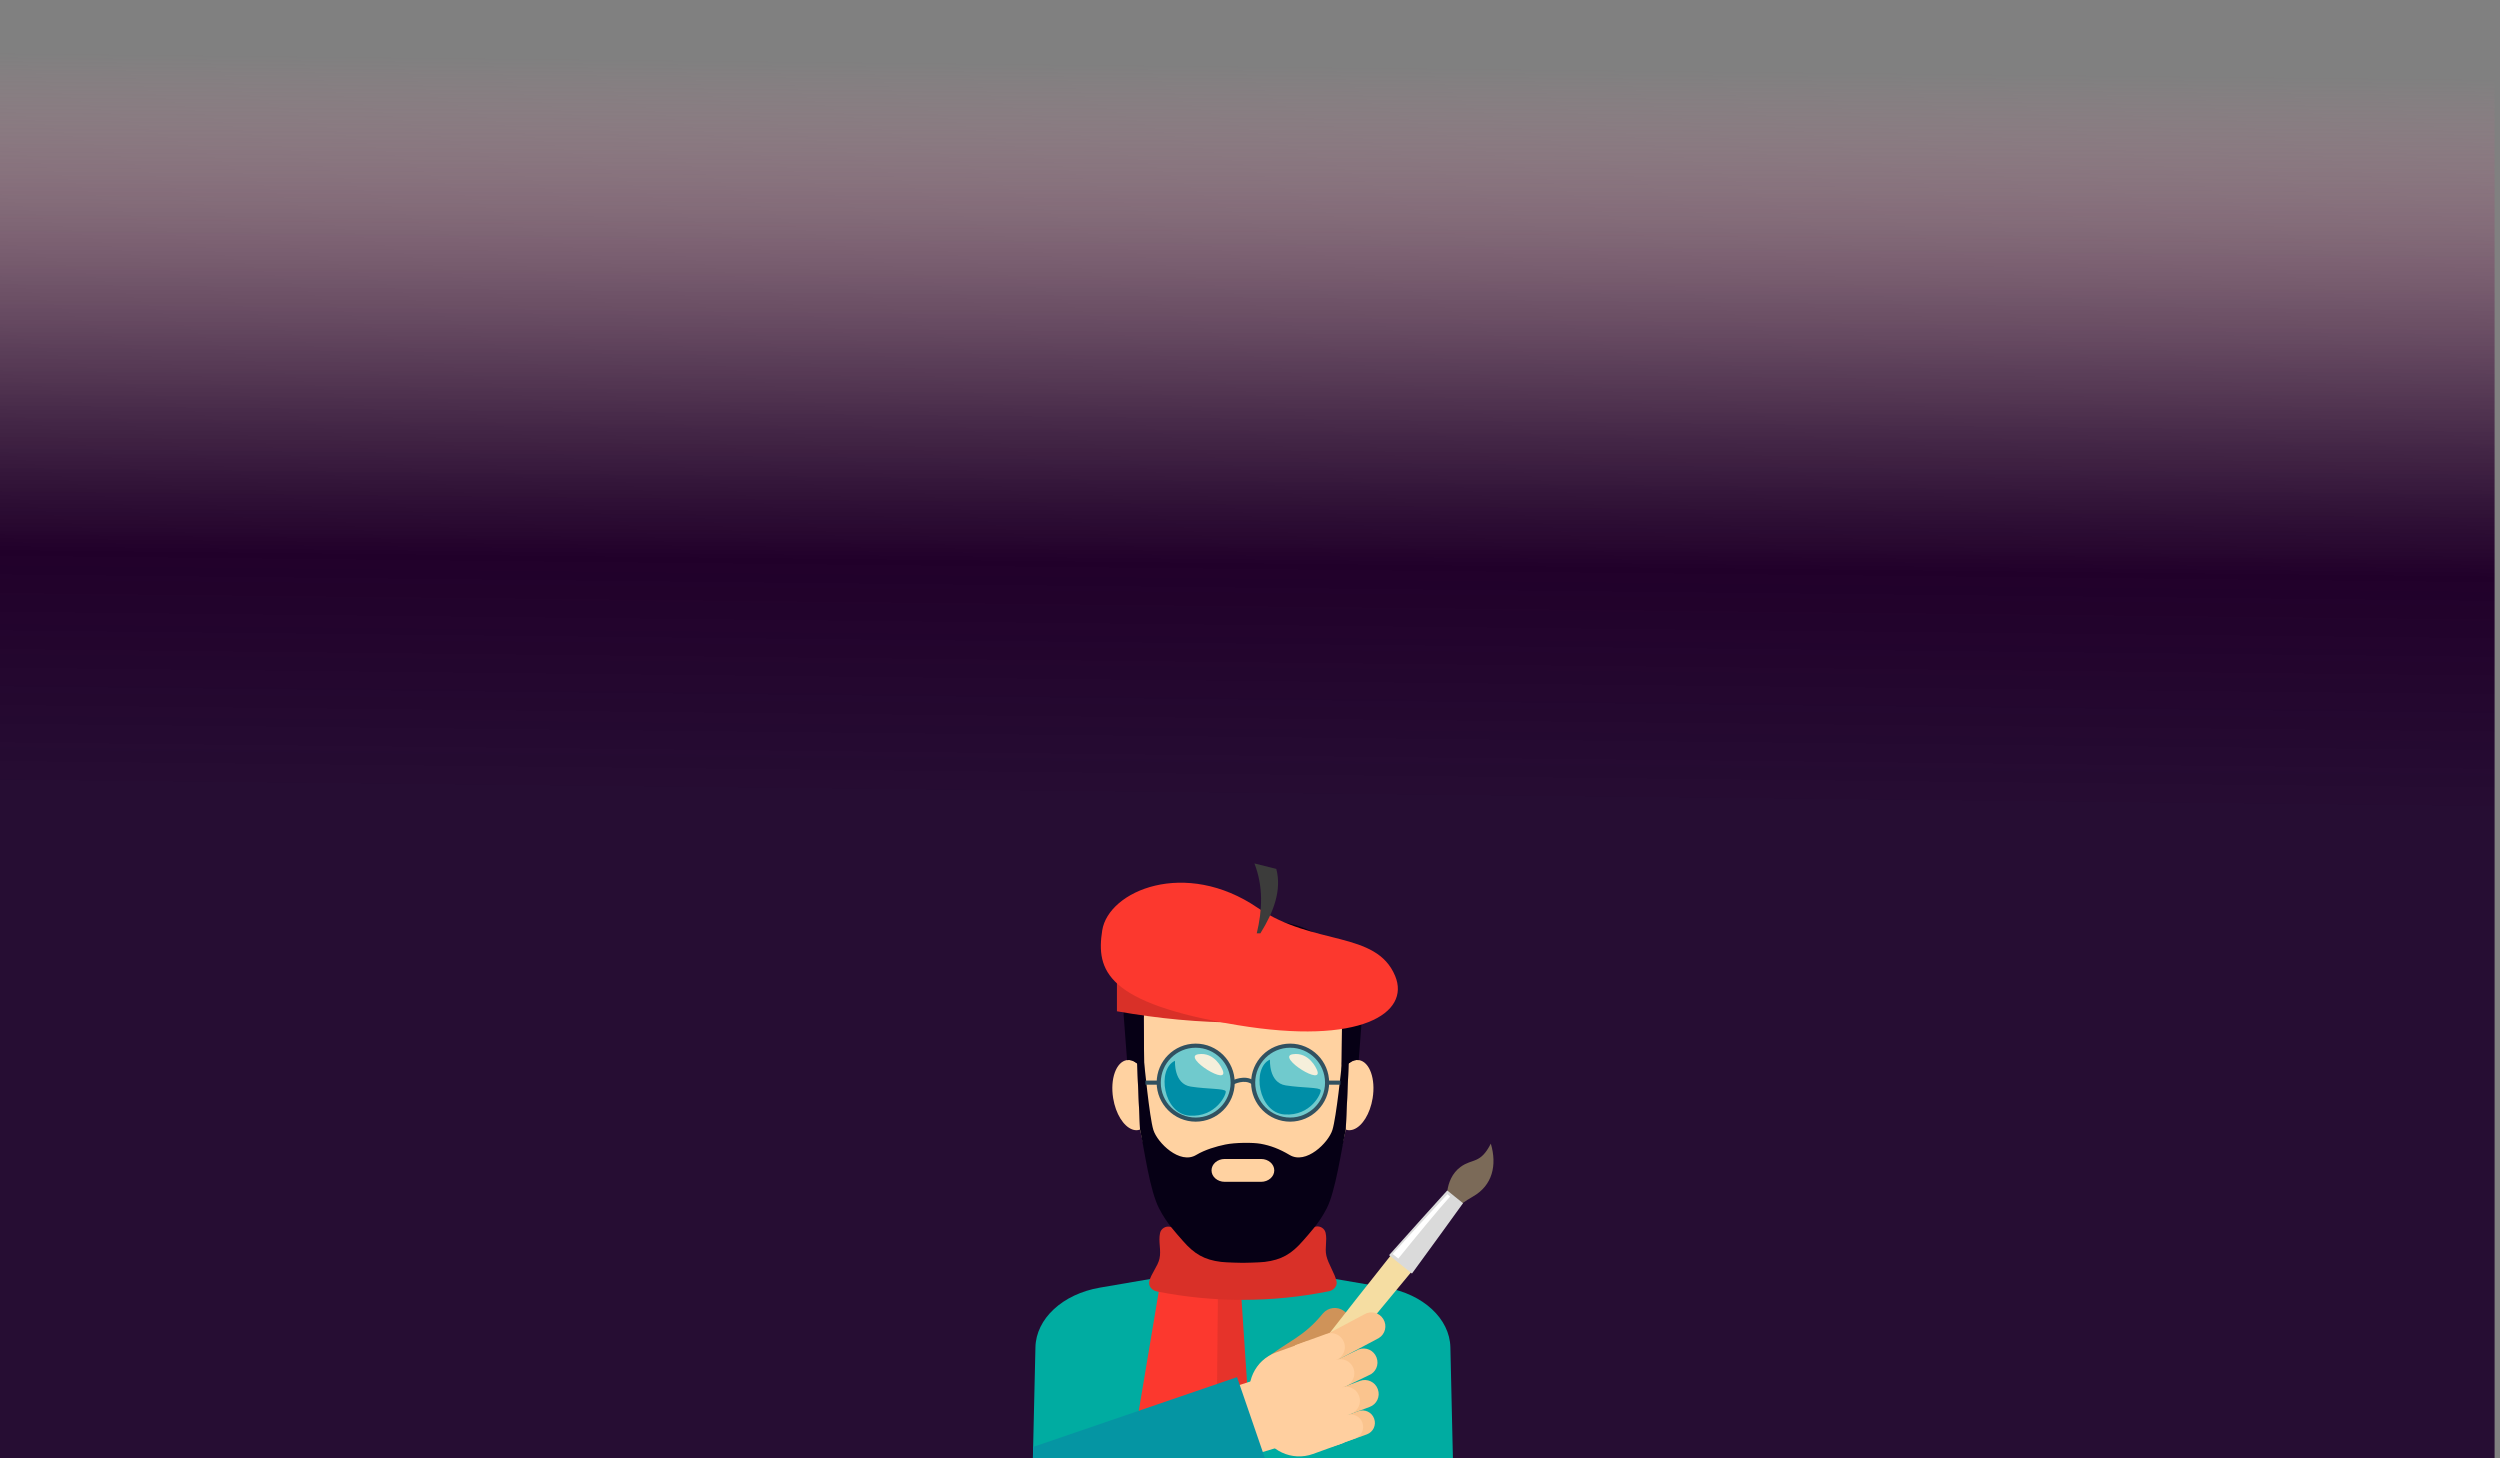 <?xml version="1.0" encoding="utf-8"?>
<!-- Generator: Adobe Illustrator 17.0.0, SVG Export Plug-In . SVG Version: 6.00 Build 0)  -->
<!DOCTYPE svg PUBLIC "-//W3C//DTD SVG 1.1//EN" "http://www.w3.org/Graphics/SVG/1.1/DTD/svg11.dtd">
<svg version="1.1" id="Layer_1" xmlns="http://www.w3.org/2000/svg" xmlns:xlink="http://www.w3.org/1999/xlink" x="0px" y="0px"
	 width="1337.386px" height="780.142px" viewBox="0 0 1337.386 780.142" enable-background="new 0 0 1337.386 780.142"
	 xml:space="preserve">
<rect x="0" y="0" width="1337.386" height="780.142" fill="#808080" stroke="none"/>
<linearGradient id="SVGID_1_" gradientUnits="userSpaceOnUse" x1="585.568" y1="720.023" x2="581.382" y2="326.01" gradientTransform="matrix(1 0 0 -1 84 755.142)">
	<stop  offset="0" style="stop-color:#FF7BAC;stop-opacity:0"/>
	<stop  offset="0.052" style="stop-color:#DD6898;stop-opacity:0.076"/>
	<stop  offset="0.137" style="stop-color:#AC4D7B;stop-opacity:0.202"/>
	<stop  offset="0.224" style="stop-color:#813562;stop-opacity:0.33"/>
	<stop  offset="0.311" style="stop-color:#5E224E;stop-opacity:0.459"/>
	<stop  offset="0.4" style="stop-color:#43133E;stop-opacity:0.59"/>
	<stop  offset="0.489" style="stop-color:#300833;stop-opacity:0.722"/>
	<stop  offset="0.581" style="stop-color:#25022C;stop-opacity:0.858"/>
	<stop  offset="0.677" style="stop-color:#21002A"/>
	<stop  offset="1" style="stop-color:#1C002A;stop-opacity:0.9"/>
</linearGradient>
<rect x="-2.896" y="0" fill="url(#SVGID_1_)" width="1337.386" height="780.142"/>
<path fill="#00ACA1" d="M777.283,781.881H552.517l0.164-7.85l1.23-53.274c0.328-15.332,14.553-28.497,34.476-31.932l76.493-13.124
	l76.534,13.124c19.882,3.435,34.148,16.6,34.476,31.932L777.283,781.881z"/>
<path fill="#CF9359" d="M673.91,739.496c-0.036-0.041-0.072-0.082-0.108-0.123c-2.948-3.377-2.113-8.397,1.59-11.267
	c14.102-11.182,21.651-12.431,32.289-25.448c2.813-3.355,7.75-3.941,11.292-1.324c0.043,0.032,0.086,0.064,0.129,0.096
	c3.536,2.615,4.218,7.625,1.256,11.202c-11.114,13.726-19.189,15.65-33.863,27.466C682.61,743.167,676.853,742.871,673.91,739.496z"
	/>
<g>
	<path fill="#7B6A58" d="M781.353,624.234c-9.066,6.648-7.99,20.576-5.683,22.089c2.937,1.926,3.158-1.053,12.321-6.253
		c10.407-5.906,12.95-16.75,9.53-28.284C791.88,622.898,787.726,619.561,781.353,624.234z"/>
	<path fill="#F5DDA2" d="M676.627,773.786c26.991-31.63,53.76-63.442,80.181-95.53l-11.052-8.894
		c-27.448,34.535-54.519,69.377-81.332,104.424H676.627z"/>
	<path fill="#DADADA" d="M755.327,681.299c11.76-16.112,20.554-28.199,27.328-37.641l-8.458-6.807
		c-7.821,8.6-17.807,19.727-31.11,34.597L755.327,681.299z"/>
	<path fill="#FFFFFF" d="M774.272,638.86c-6.496,7.142-18.214,19.623-29.262,31.972l3.029,2.437
		c9.683-11.969,21.238-26.06,27.733-33.202L774.272,638.86z"/>
</g>
<polygon fill="#E6332A" points="633.318,775.058 669.502,775.058 663.765,689.452 639.054,689.452 "/>
<polygon fill="#FC382E" points="604.655,781.872 650.674,781.872 651.554,689.452 620.126,689.452 "/>
<path fill="#D93028" d="M710.854,690.77c-30.329,6.097-61.568,6.136-91.912,0.113c-2.829-0.559-4.676-2.976-4.145-5.32
	c0.913-4.098,4.558-8.112,5.471-12.209c1.015-4.558-0.701-9.198,0.315-13.756c0.532-2.346,2.888-3.813,5.268-3.342
	c25.754,5.111,52.267,5.079,78.008-0.096c2.38-0.478,4.737,0.985,5.277,3.33c0.96,4.258-0.544,8.01,0.416,12.267
	c0.99,4.393,4.443,9.291,5.433,13.683C715.524,687.783,713.679,690.203,710.854,690.77z"/>
<path fill="#FFD2A1" d="M663.988,660.999h-0.539c0.09,0,0.18,0,0.27,0C663.808,660.998,663.898,660.999,663.988,660.999z"/>
<path fill="#FFD2A1" d="M665.797,660.999h0.539c-0.091,0-0.181,0-0.27,0C665.978,660.998,665.888,660.999,665.797,660.999z"/>
<path fill="#FFD2A1" d="M603.86,567.059c0.076,0.001,0.151-0.013,0.227-0.009c0.317,0.017,0.627,0.074,0.936,0.146
	c0.058,0.012,0.116,0.018,0.173,0.031c1.03,0.274,2.038,0.853,3.09,1.653c0.111,2.634,1.444,33.718,1.578,35.369
	c-0.327,0.093-0.653,0.233-0.98,0.279c-1.074,0.186-2.194,0.046-3.268-0.373c-4.574-1.722-8.775-8.287-10.129-16.666
	c-1.681-10.335,1.587-19.46,7.328-20.391c0.033-0.005,0.068,0,0.102-0.004l0.001,0.018
	C603.24,567.061,603.551,567.055,603.86,567.059z"/>
<path fill="#FFD2A1" d="M725.926,567.059c-0.076,0.001-0.151-0.013-0.227-0.009c-0.317,0.017-0.627,0.074-0.937,0.146
	c-0.057,0.012-0.115,0.018-0.173,0.031c-1.031,0.274-2.038,0.853-3.09,1.653c-0.111,2.634-1.444,33.718-1.578,35.369
	c0.326,0.093,0.653,0.233,0.98,0.279c1.074,0.186,2.194,0.046,3.267-0.373c4.574-1.722,8.775-8.287,10.129-16.666
	c1.681-10.335-1.587-19.46-7.328-20.391c-0.034-0.005-0.068,0-0.102-0.004l-0.001,0.018
	C726.546,567.061,726.235,567.055,725.926,567.059z"/>
<path opacity="0.5" fill="#7D4E24" enable-background="new    " d="M611.731,572.314c-0.362-0.541-0.761-0.991-1.155-1.452
	c0.373,0.353,0.76,0.727,1.155,1.117V572.314z"/>
<path opacity="0.5" fill="#7D4E24" enable-background="new    " d="M718.054,572.314c0.362-0.541,0.761-0.991,1.155-1.452
	c-0.373,0.353-0.759,0.727-1.155,1.117V572.314z"/>
<path fill="#FFD2A1" d="M663.449,518.75c0,0-48.742,2.435-51.237,22c-0.209,1.22-0.377,2.458-0.377,3.738l0.255,27.831v0.008
	c-0.124-0.122-0.237-0.23-0.358-0.349v0.335c-0.361-0.541-0.761-0.991-1.155-1.452c-0.801-0.758-1.559-1.425-2.29-1.982
	c0.111,2.634,1.444,33.718,1.578,35.369c2.521,11.918,5.882,21.322,10.176,27.607c5.088,7.448,9.009,13.035,12.649,17.271
	l0.005,0.005c6.201,7.161,11.587,10.257,20.517,11.356c2.968,0.366,6.327,0.51,10.238,0.51c0.09,0,0.18,0,0.27,0
	c0.089,0,0.18,0,0.269,0c0.313,0,0.6-0.007,0.905-0.009c0.305,0.002,0.593,0.009,0.905,0.009c0.09,0,0.18,0,0.27,0
	c0.089,0,0.179,0,0.27,0c3.911,0,7.269-0.145,10.238-0.51c8.93-1.099,14.316-4.195,20.515-11.354l0.007-0.008
	c3.64-4.237,7.562-9.823,12.649-17.271c4.295-6.285,7.655-15.689,10.176-27.607c0.134-1.651,1.468-32.735,1.579-35.369
	c-0.732,0.556-1.489,1.224-2.29,1.982c-0.395,0.46-0.794,0.91-1.155,1.452v-0.335c-0.121,0.119-0.234,0.227-0.358,0.349v-0.008
	l0.255-27.831"/>
<path fill="#060015" d="M715.804,509.341c-12.447-13.167-24.894-17.434-49.788-17.434c-0.386,0-0.742,0.011-1.122,0.013
	c-0.38-0.002-0.737-0.013-1.122-0.013c-24.895,0-37.341,4.267-49.788,17.434c-8.606,9.104-13.35,21.229-12.883,33.751l1.819,24.004
	l0.001,0.018c0.32-0.052,0.631-0.058,0.94-0.055c0.075,0.001,0.152-0.012,0.227-0.009c0.317,0.018,0.627,0.074,0.937,0.146
	c0.057,0.013,0.116,0.016,0.173,0.031c1.03,0.275,2.038,0.853,3.09,1.653c0.111,2.634,1.444,33.718,1.578,35.369
	c2.521,11.918,5.153,32.324,10.176,42.173c4.096,8.033,9.009,13.035,12.649,17.271l0.007,0.007
	c6.198,7.158,11.585,10.254,20.515,11.354c2.968,0.365,11.377,0.503,11.682,0.501c0.305,0.002,8.714-0.136,11.682-0.501
	c8.93-1.1,14.316-4.195,20.515-11.354l0.007-0.007c3.64-4.237,8.537-9.246,12.649-17.271c4.667-9.107,7.655-30.256,10.176-42.173
	c0.134-1.651,1.468-32.735,1.579-35.369c1.052-0.8,2.059-1.378,3.089-1.653c0.057-0.015,0.116-0.018,0.173-0.031
	c0.309-0.072,0.62-0.129,0.937-0.146c0.074-0.003,0.151,0.01,0.226,0.009c0.31-0.003,0.62,0.002,0.94,0.055l0.002-0.018
	l1.819-24.004C729.153,530.569,724.41,518.444,715.804,509.341z M674.625,632.221h-19.464c-3.895,0-7.053-2.735-7.053-6.11
	s3.157-6.11,7.053-6.11h19.464c3.895,0,7.053,2.736,7.053,6.11C681.678,629.485,678.52,632.221,674.625,632.221z M689.861,617.843
	c-5.491-3.266-10.273-5.042-15.447-5.974c-4.193-0.755-13.694-0.687-18.911,0.395c-4.868,1.009-10.781,2.726-15.58,5.58
	c-8.775,5.307-20.771-6.518-22.919-13.361c-2.107-6.704-4.893-36.105-4.953-36.164l-0.218-23.829c0-1.281,0.168-2.518,0.377-3.738
	c36.992-27.337,80.54-25.248,105.362,0c0.209,1.22,0.377,2.458,0.377,3.738l-0.215,23.548c-0.06,0.06-0.04,1.075-0.02,2.103
	c0,0-2.829,27.639-4.936,34.343C710.633,611.326,698.637,623.151,689.861,617.843z"/>
<g>
	<path fill="#D93028" d="M723.166,540.99c-38.725,8.075-80.66,7.949-125.659,0v-26.398h125.659V540.99z"/>
	<path fill="#FC382E" d="M746.331,522.069c8.276,19.86-18.351,37.291-84.353,26.315c-70.455-11.716-75.659-29.391-72.342-50.643
		c3.317-21.251,44.395-38.646,83.278-12.027C702.746,506.136,736.185,497.723,746.331,522.069z"/>
	<path fill="#3C3C3B" d="M672.307,499.3h1.933c7.253-11.649,11.471-23.19,8.525-34.478l-11.703-2.93
		C675.896,474.395,675.288,486.857,672.307,499.3z"/>
</g>
<polygon fill="#FFCF9F" points="697.155,770.209 659.099,781.711 647.604,745.824 685.479,733.756 "/>
<path fill="#FAC48E" d="M705.604,754.795l-0.051-0.14c-1.388-3.819,0.59-8.038,4.419-9.423l17.623-6.547
	c3.829-1.385,8.059,0.589,9.448,4.408l0.051,0.14c1.389,3.819-0.59,8.038-4.419,9.423l-17.623,6.547
	C711.223,760.588,706.993,758.615,705.604,754.795z"/>
<path fill="#FAC48E" d="M707.649,768.852l-0.045-0.124c-1.233-3.392,0.524-7.139,3.925-8.369l15.156-5.444
	c3.401-1.23,7.158,0.523,8.391,3.915l0.045,0.124c1.233,3.392-0.524,7.139-3.925,8.369l-15.155,5.444
	C712.639,773.996,708.882,772.244,707.649,768.852z"/>
<path fill="#FAC48E" d="M704.355,725.634l-0.078-0.127c-2.117-3.471-1.013-7.996,2.467-10.108l23.085-12.27
	c3.48-2.112,8.017-1.011,10.134,2.46l0.078,0.127c2.117,3.47,1.013,7.996-2.467,10.108l-23.085,12.27
	C711.01,730.205,706.472,729.104,704.355,725.634z"/>
<path fill="#FAC48E" d="M702.081,741.391l-0.053-0.139c-1.445-3.799,0.472-8.046,4.281-9.487l20.54-9.898
	c3.808-1.441,8.067,0.47,9.512,4.269l0.053,0.139c1.445,3.799-0.472,8.046-4.281,9.486l-20.54,9.898
	C707.784,747.1,703.526,745.19,702.081,741.391z"/>
<path fill="#FFCF9F" d="M674.605,764.836l-4.953-13.623c-4.086-11.238,1.736-23.651,13.004-27.726l16.685-6.034l19.749,54.319
	l-16.685,6.034C691.137,781.88,678.691,776.074,674.605,764.836z"/>
<path fill="#FFCF9F" d="M712.5,773.979l12.408-4.487c3.401-1.23,5.158-4.977,3.925-8.369l-0.045-0.124
	c-1.233-3.392-4.99-5.145-8.391-3.915l2.256-0.816c3.829-1.385,5.808-5.603,4.42-9.423l-0.051-0.14
	c-1.389-3.819-5.619-5.793-9.448-4.408l2.089-0.756c3.83-1.385,5.808-5.604,4.419-9.423l-0.051-0.139
	c-1.389-3.82-5.618-5.793-9.448-4.408c3.829-1.385,5.808-5.604,4.419-9.423l-0.051-0.14c-1.389-3.819-5.618-5.792-9.448-4.407
	l-16.752,6.058L712.5,773.979z"/>
<polygon fill="#0595A3" points="677.301,781.881 552.517,781.881 552.681,774.031 661.764,736.703 "/>
<g>
	<path fill="#474C5A" d="M1322.811,864.527c-2.649-9.272-11.193-16.081-21.304-16.081c-11.136,0-20.376,8.258-21.926,18.971
		c-4.307-1.428-8.272-0.692-10.606,0.042c-1.532-10.734-10.781-19.014-21.931-19.014c-10.232,0-18.863,6.974-21.399,16.417
		c-0.767,0.625-2.057,1.513-3.968,2.324v3.417c0,0,1.898,0.773,3.361,2.552c1.27,11.02,10.652,19.606,22.006,19.606
		c12.198,0,22.123-9.907,22.156-22.097c1.784-0.661,5.849-1.744,10.149-0.023c0.021,12.2,9.952,22.119,22.157,22.119
		c11.193,0,20.469-8.345,21.947-19.139c1.488-2.112,3.716-3.019,3.716-3.019v-3.417
		C1324.881,866.215,1323.485,865.135,1322.811,864.527z M1247.045,891.519c-11.533,0-20.915-9.383-20.915-20.916
		s9.382-20.915,20.915-20.915c10.611,0,19.395,7.944,20.733,18.196c0.112,0.858,0.176,1.73,0.18,2.617
		c0,0.035,0.003,0.069,0.003,0.103C1267.96,882.136,1258.577,891.519,1247.045,891.519z M1301.508,891.519
		c-11.533,0-20.916-9.383-20.916-20.916c0-0.024,0.002-0.048,0.002-0.071c0.003-0.902,0.068-1.789,0.182-2.661
		c1.344-10.245,10.125-18.182,20.731-18.182c11.533,0,20.915,9.382,20.915,20.915S1313.04,891.519,1301.508,891.519z"/>
	<g>
		<path fill="#E89596" d="M1247.05,849.743c-11.533,0-20.915,9.382-20.915,20.915c0,1.645,0.197,3.244,0.558,4.781l25.143-25.143
			C1250.298,849.935,1248.696,849.743,1247.05,849.743z"/>
		<g>
			<path fill="#E89596" d="M1267.963,870.555c-0.004-0.887-0.068-1.759-0.18-2.617c-0.918-7.03-5.337-12.973-11.445-16.015
				l-28.022,28.022c3.427,6.885,10.535,11.629,18.733,11.629c11.533,0,20.916-9.383,20.916-20.916
				C1267.965,870.624,1267.963,870.59,1267.963,870.555z"/>
			<path fill="#EDAAAB" d="M1251.835,850.296l-25.143,25.143c0.37,1.578,0.918,3.087,1.624,4.506l28.022-28.022
				C1254.92,851.217,1253.412,850.667,1251.835,850.296z"/>
		</g>
	</g>
	<g>
		<path fill="#E89596" d="M1301.477,849.688c-11.533,0-20.915,9.382-20.915,20.915c0,1.678,0.204,3.308,0.579,4.873l25.213-25.212
			C1304.788,849.888,1303.156,849.688,1301.477,849.688z"/>
		<path fill="#E89596" d="M1322.39,870.5c-0.004-0.887-0.068-1.759-0.18-2.617c-0.914-7.001-5.301-12.923-11.37-15.977
			l-28.057,28.058c3.441,6.844,10.526,11.554,18.695,11.554c11.533,0,20.916-9.383,20.916-20.916
			C1322.392,870.569,1322.39,870.535,1322.39,870.5z"/>
		<path fill="#EDAAAB" d="M1306.353,850.264l-25.213,25.212c0.377,1.573,0.931,3.076,1.641,4.489l28.057-28.058
			C1309.427,851.197,1307.925,850.641,1306.353,850.264z"/>
	</g>
</g>
<g>
	<path fill="none" d="M1101.934,844.939c-10.034,0-18.198,8.164-18.198,18.198c0,10.035,8.164,18.199,18.198,18.199
		c10.035,0,18.198-8.164,18.198-18.199C1120.133,853.103,1111.969,844.939,1101.934,844.939z"/>
	<path fill="none" d="M1049.927,844.939c-10.035,0-18.198,8.164-18.198,18.198c0,10.035,8.164,18.199,18.198,18.199
		s18.198-8.164,18.198-18.199C1068.125,853.103,1059.961,844.939,1049.927,844.939z"/>
	<path fill="#323232" d="M1117.19,847.767c-6.49-5.701-17.779-8.31-26.462-3.135c-4.585,2.733-7.171,6.04-8.562,8.553
		c-0.976-1.334-2.81-1.493-6.132-1.493c-3.412,0-5.274,0.163-6.242,1.599c-1.377-2.526-3.942-5.887-8.592-8.659
		c-8.682-5.174-20.276-2.565-26.766,3.135c-6.49,5.701-11.242,6.03-11.242,6.03v5.262c0,0,2.821,0,3.61,1.491
		c0.654,1.236,1.211,3.73,3.131,4.551c0.99,10.083,9.585,17.989,19.924,17.989c11.002,0,19.987-8.951,19.987-19.953
		c0-1.298-0.111-2.567-0.349-3.796c0.75-0.635,1.633-1.52,1.779-2.299c0,0-0.113-0.597-0.481-1.567
		c0.301-1.636,0.372-2.029,5.224-2.029c4.364,0,4.803,0.368,5.106,1.879c-0.415,1.058-0.544,1.717-0.544,1.717
		c0.146,0.779,1.02,1.664,1.77,2.299c-0.238,1.23-0.367,2.498-0.367,3.796c0,11.002,8.95,19.953,19.952,19.953
		c10.346,0,18.875-7.915,19.856-18.008c1.869-0.841,2.381-3.307,3.03-4.532c0.79-1.491,3.373-1.491,3.373-1.491v-5.262
		C1128.193,853.797,1123.68,853.468,1117.19,847.767z M1049.927,881.335c-10.035,0-18.198-8.164-18.198-18.199
		c0-10.034,8.164-18.198,18.198-18.198s18.198,8.164,18.198,18.198C1068.125,873.171,1059.961,881.335,1049.927,881.335z
		 M1101.934,881.335c-10.034,0-18.198-8.164-18.198-18.199c0-10.034,8.164-18.198,18.198-18.198
		c10.035,0,18.198,8.164,18.198,18.198C1120.133,873.171,1111.969,881.335,1101.934,881.335z"/>
</g>
<g>
	<g>
		<g>
			<path d="M934.302,832.416c-0.768,0.365,6.426-1.403,8.647-0.292c2.088,1.044,3.261,6.021,2.112,7.943
				c-1.149,1.922-5.249,5.309-5.249,5.309L934.302,832.416z"/>
		</g>
		<path d="M918.299,840.139c5.966,0,11.136,3.474,13.678,8.548c-2.541,5.075-7.712,8.548-13.678,8.548
			c-5.965,0-11.136-3.474-13.677-8.548C907.162,843.613,912.333,840.139,918.299,840.139z M911.555,844.672
			c-1.607,1.025-2.969,2.398-3.992,4.015c1.023,1.617,2.385,2.99,3.992,4.015c2.019,1.288,4.351,1.969,6.744,1.969
			c2.393,0,4.725-0.681,6.744-1.969c1.607-1.025,2.969-2.398,3.992-4.015c-1.023-1.617-2.385-2.99-3.992-4.015
			c-0.105-0.067-0.21-0.132-0.317-0.195c0.266,0.73,0.412,1.518,0.412,2.34c0,3.777-3.062,6.839-6.839,6.839
			c-3.777,0-6.839-3.062-6.839-6.839c0-0.822,0.146-1.61,0.412-2.34C911.765,844.541,911.66,844.605,911.555,844.672z
			 M918.299,845.962c0,1.416,1.148,2.564,2.565,2.564c1.417,0,2.565-1.148,2.565-2.564s-1.148-2.565-2.565-2.565
			C919.447,843.398,918.299,844.546,918.299,845.962z"/>
	</g>
	<g>
		<g>
			<g>
				<path d="M847.769,832.416c0.768,0.365-6.426-1.403-8.647-0.292c-2.088,1.044-3.261,6.021-2.112,7.943
					c1.149,1.922,5.249,5.309,5.249,5.309L847.769,832.416z"/>
			</g>
			<path d="M933.796,831.664c-8.581-5.213-23.242-2.505-30.757,1.114c-6.422,3.092-10.809,3.136-11.95,3.082c0-0.012,0-0.02,0-0.02
				s-0.02,0.002-0.054,0.005c-0.034-0.003-0.054-0.005-0.054-0.005s0,0.008,0,0.02c-1.141,0.053-5.528,0.01-11.95-3.082
				c-7.515-3.619-22.176-6.326-30.757-1.114c-9.531,5.79-8.37,19.982-4.758,27.207c3.612,7.225,10.58,9.158,18.814,9.257
				c8.234,0.099,18.121-3.417,21.433-12.247c1.399-3.73,3.528-12.683,7.272-13.062c3.744,0.378,5.873,9.332,7.272,13.062
				c3.312,8.831,13.199,12.346,21.433,12.247c8.234-0.099,15.201-2.032,18.814-9.257
				C942.166,851.646,943.327,837.454,933.796,831.664z M877.918,858.385c-5.705,6.68-17.663,9.492-25.743,4.557
				c-8.079-4.935-11.762-20.398-2.014-27.855c9.473-7.247,30.541,0.752,32.35,5.623
				C884.321,845.582,883.624,851.705,877.918,858.385z M929.896,862.942c-8.08,4.935-20.038,2.123-25.744-4.557
				c-5.706-6.681-6.402-12.804-4.593-17.675c1.81-4.871,22.877-12.87,32.35-5.623C941.658,842.544,937.975,858.008,929.896,862.942z
				"/>
		</g>
		<path d="M863.772,840.139c-5.966,0-11.137,3.474-13.678,8.548c2.541,5.075,7.712,8.548,13.678,8.548
			c5.965,0,11.136-3.474,13.677-8.548C874.908,843.613,869.737,840.139,863.772,840.139z M870.516,844.672
			c1.607,1.025,2.969,2.398,3.992,4.015c-1.023,1.617-2.385,2.99-3.992,4.015c-2.02,1.288-4.352,1.969-6.744,1.969
			c-2.393,0-4.725-0.681-6.744-1.969c-1.607-1.025-2.969-2.398-3.992-4.015c1.023-1.617,2.385-2.99,3.992-4.015
			c0.105-0.067,0.211-0.132,0.317-0.195c-0.266,0.73-0.411,1.518-0.411,2.34c0,3.777,3.062,6.839,6.839,6.839
			c3.777,0,6.839-3.062,6.839-6.839c0-0.822-0.146-1.61-0.412-2.34C870.305,844.541,870.411,844.605,870.516,844.672z
			 M863.772,845.962c0,1.416-1.148,2.564-2.565,2.564c-1.416,0-2.565-1.148-2.565-2.564s1.148-2.565,2.565-2.565
			C862.624,843.398,863.772,844.546,863.772,845.962z"/>
	</g>
</g>
<g>
	<circle fill="#70CACD" cx="690.158" cy="579.162" r="19.778"/>
	<path fill="#008EA7" d="M679.373,566.834c0,0-0.794,12.376,8.409,13.804c9.203,1.428,18.247,0.952,18.723,2.539
		c0.476,1.587-5.236,13.962-19.357,13.01C673.026,595.236,669.535,571.277,679.373,566.834z"/>
	<path fill="#F5EFDB" d="M704.315,571.912c0,0-3.967-9.361-12.852-7.933C682.578,565.406,709.323,582.199,704.315,571.912z"/>
	<circle fill="#70CACD" cx="639.643" cy="579.162" r="19.778"/>
	<path fill="#315160" d="M639.643,600.039c-11.512,0-20.878-9.365-20.878-20.878c0-11.512,9.365-20.878,20.878-20.878
		c11.512,0,20.878,9.366,20.878,20.878C660.521,590.674,651.155,600.039,639.643,600.039z M639.643,560.484
		c-10.299,0-18.678,8.379-18.678,18.678c0,10.299,8.379,18.678,18.678,18.678c10.299,0,18.678-8.379,18.678-18.678
		C658.32,568.863,649.942,560.484,639.643,560.484z"/>
	<path fill="#315160" d="M690.158,600.039c-11.512,0-20.878-9.365-20.878-20.878c0-11.512,9.365-20.878,20.878-20.878
		c11.512,0,20.878,9.366,20.878,20.878C711.035,590.674,701.669,600.039,690.158,600.039z M690.158,560.484
		c-10.299,0-18.678,8.379-18.678,18.678c0,10.299,8.379,18.678,18.678,18.678s18.677-8.379,18.677-18.678
		C708.835,568.863,700.457,560.484,690.158,560.484z"/>
	<path fill="#315160" d="M659.941,580.131l-1.042-1.937c0.286-0.154,7.065-3.733,12.143,0.089l-1.323,1.757
		C665.772,577.071,659.999,580.1,659.941,580.131z"/>
	<rect x="612.737" y="578.062" fill="#315160" width="7.128" height="2.2"/>
	<rect x="709.935" y="578.062" fill="#315160" width="7.127" height="2.2"/>
	<path fill="#008EA7" d="M628.572,567.469c0,0-0.793,12.376,8.409,13.804c9.203,1.428,18.247,0.952,18.723,2.539
		c0.476,1.586-5.236,13.962-19.357,13.011C622.226,595.87,618.735,571.912,628.572,567.469z"/>
	<path fill="#F5EFDB" d="M653.801,571.912c0,0-3.967-9.361-12.852-7.933C632.063,565.406,658.808,582.199,653.801,571.912z"/>
</g>
</svg>
